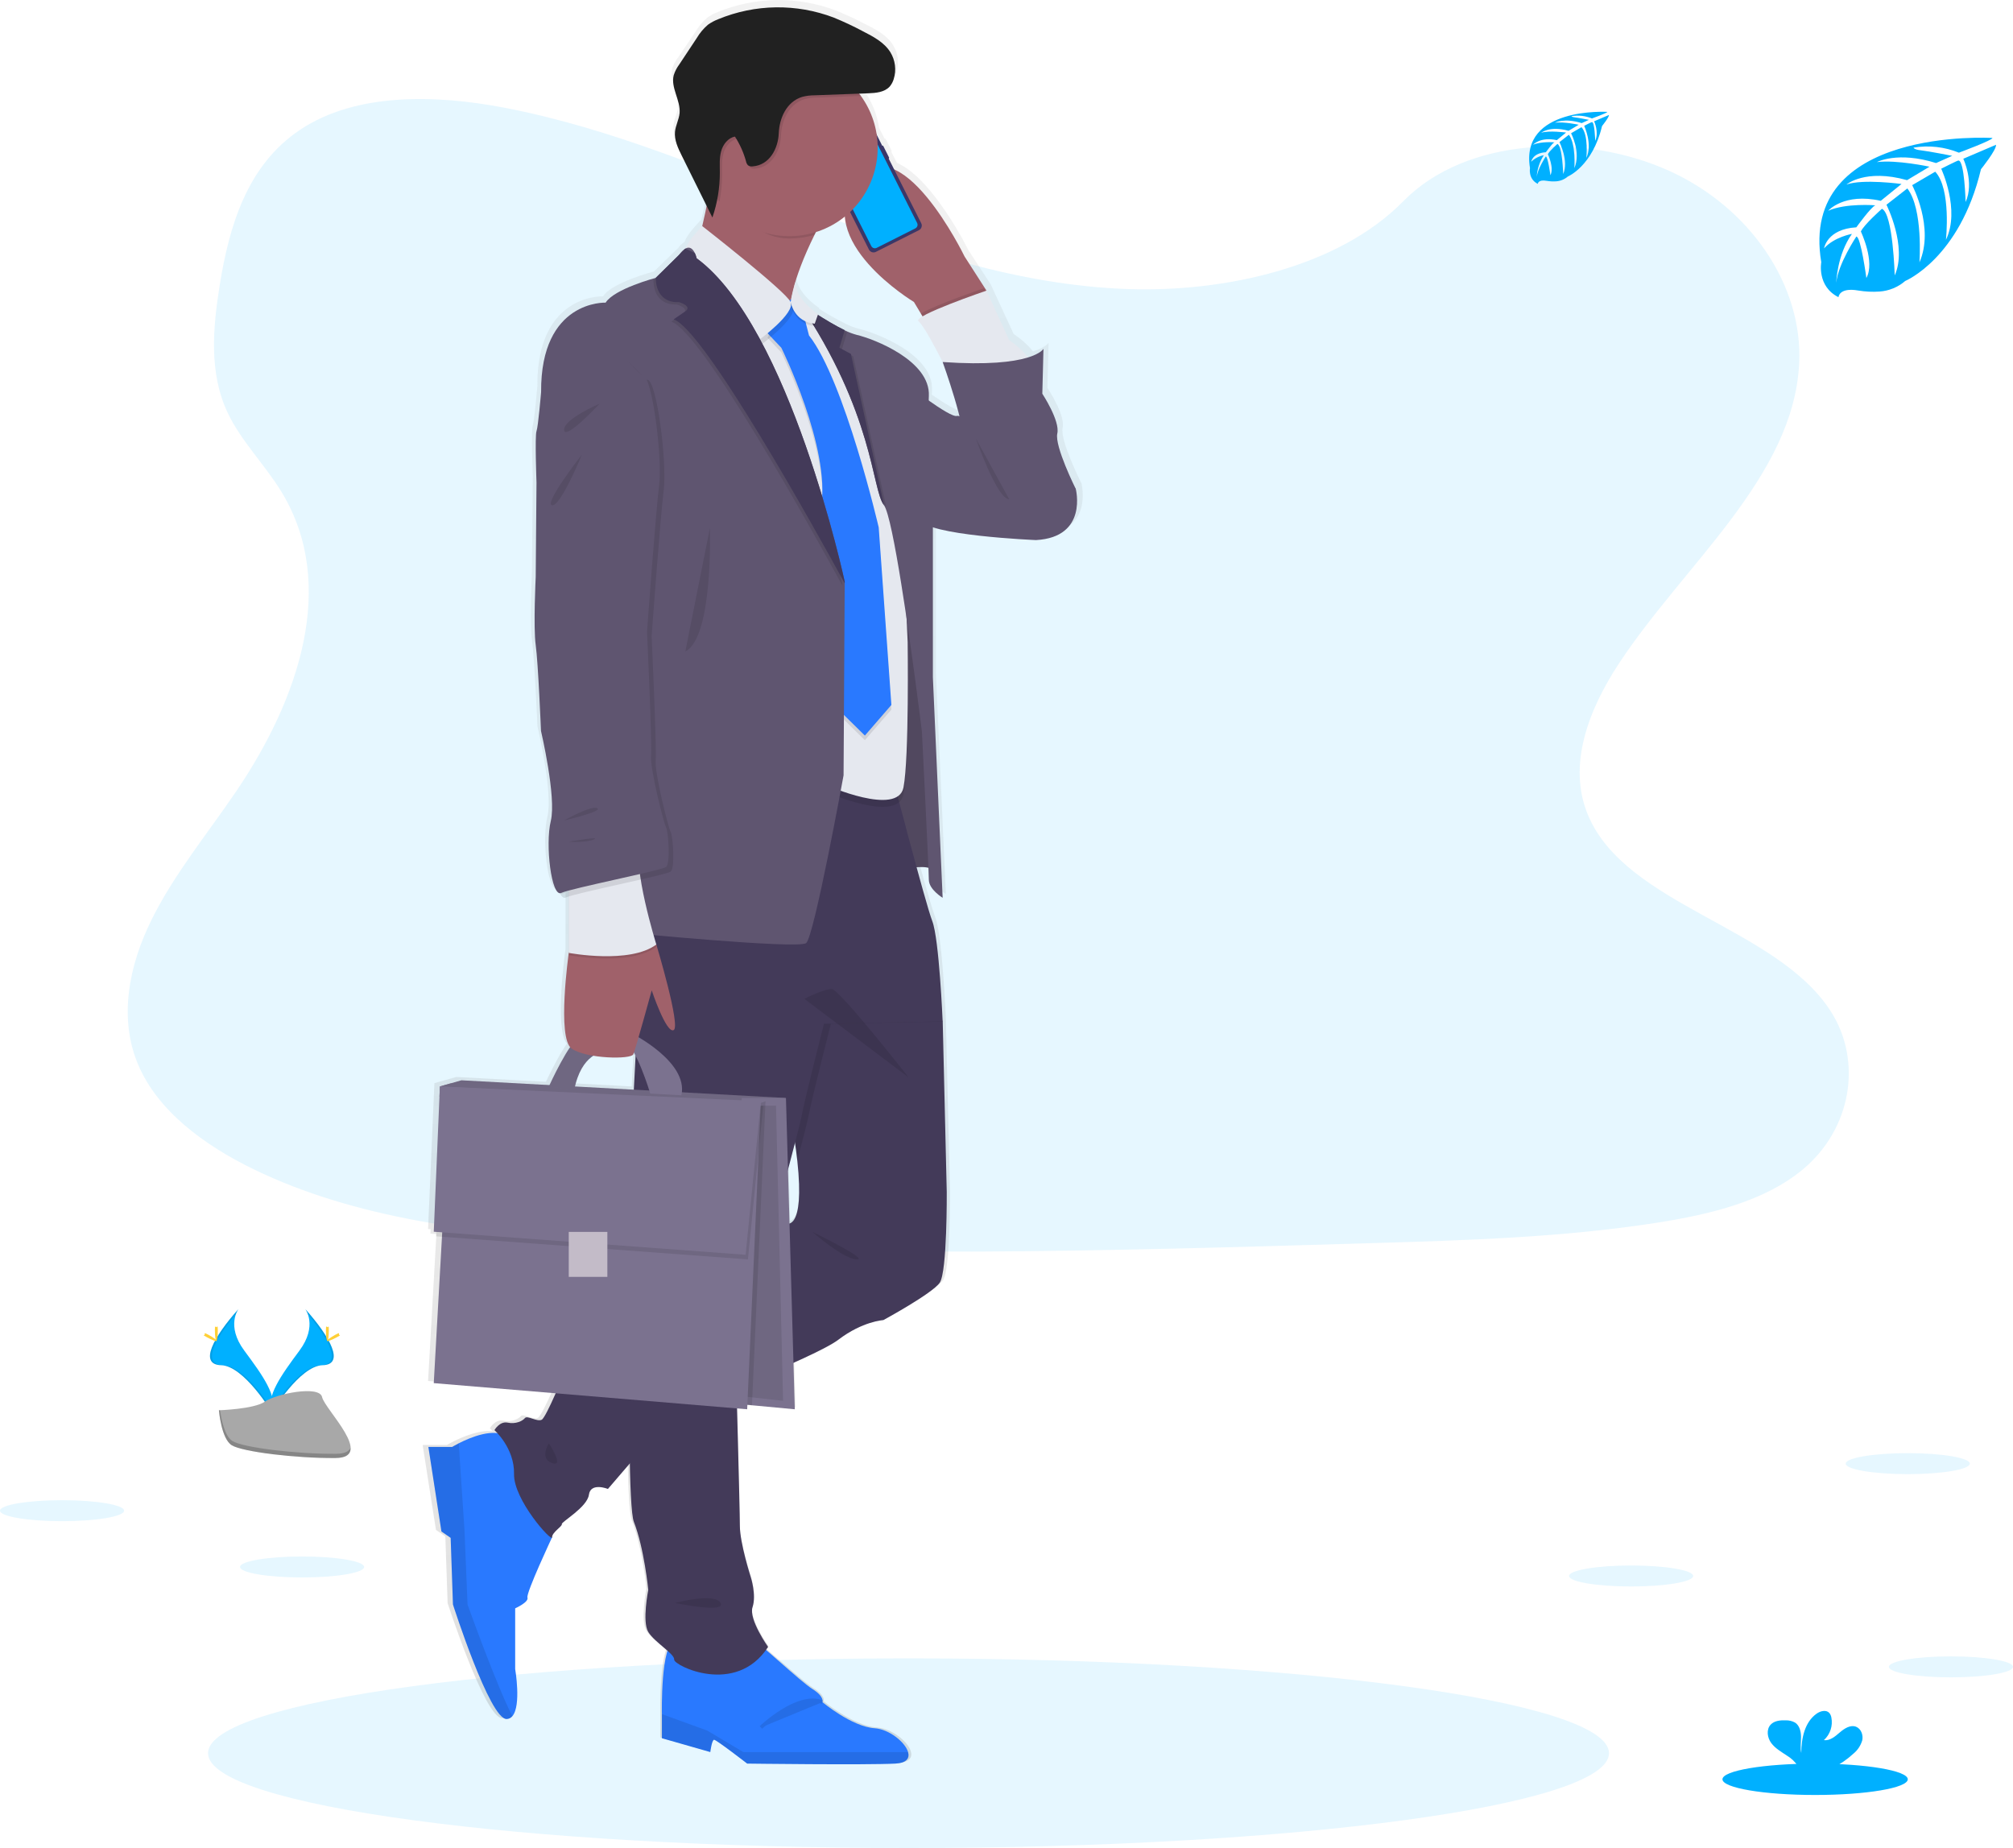 <svg width="561" height="515" viewBox="0 0 561 515" fill="none" xmlns="http://www.w3.org/2000/svg">
<path opacity="0.1" d="M314.271 80.549C283.522 79.482 254.236 69.554 226.287 58.701C198.337 47.847 170.606 35.805 140.595 30.022C121.29 26.321 99.217 25.794 83.662 36.146C68.698 46.112 63.856 63.315 61.261 79.277C59.335 91.287 58.153 103.927 63.516 115.166C67.234 122.973 73.843 129.534 78.409 137.014C94.31 163.026 83.071 195.104 65.841 220.506C57.761 232.42 48.385 243.787 42.149 256.491C35.913 269.195 33.023 283.705 38.482 296.647C43.889 309.499 56.779 319.099 70.741 325.878C99.101 339.636 132.516 343.575 165.102 345.799C237.237 350.734 309.75 348.6 382.077 346.441C408.838 345.645 435.722 344.841 462.053 340.703C476.676 338.402 491.775 334.753 502.391 325.923C515.878 314.736 519.204 295.799 510.175 281.771C495.025 258.245 453.152 252.398 442.561 227.15C436.736 213.251 442.722 197.771 451.187 184.887C469.355 157.255 499.803 132.978 501.408 101.35C502.513 79.649 487.87 57.91 465.238 47.635C441.515 36.872 408.614 38.228 391.113 56.047C373.092 74.438 341.418 81.494 314.271 80.549Z" fill="#00B0FF"/>
<path opacity="0.1" d="M253.196 515C361.011 515 448.412 503.17 448.412 488.577C448.412 473.983 361.011 462.153 253.196 462.153C145.381 462.153 57.98 473.983 57.98 488.577C57.98 503.17 145.381 515 253.196 515Z" fill="#00B0FF"/>
<path d="M301.375 134.688C301.375 134.688 295.332 122.755 296.148 119.207C296.963 115.66 291.896 108.084 291.896 108.084L292.224 95.515C292.224 95.515 291.524 96.8 287.876 97.925C287.568 97.52 287.234 97.122 286.887 96.742C285.566 95.366 284.097 94.14 282.507 93.086L276.085 79.219L269.874 69.702C269.874 69.702 260.081 49.782 249.966 45.386L248.373 42.27C248.425 42.239 248.464 42.189 248.482 42.131C248.5 42.073 248.495 42.01 248.469 41.955L246.851 38.787C246.822 38.732 246.774 38.69 246.716 38.669C246.658 38.647 246.594 38.648 246.536 38.671L244.988 35.638C244.397 31.708 242.854 27.982 240.493 24.785C240.332 24.56 240.159 24.354 239.992 24.142L242.509 24.052C244.719 23.969 247.185 23.776 248.668 22.125C249.2 21.509 249.592 20.785 249.818 20.004C250.009 19.391 250.134 18.76 250.19 18.121C250.19 18.025 250.19 17.928 250.19 17.838C250.19 17.62 250.19 17.406 250.19 17.196C250.19 17.022 250.19 16.855 250.19 16.682C250.19 16.508 250.19 16.405 250.19 16.27C250.19 16.136 250.12 15.827 250.081 15.628C250.081 15.544 250.081 15.461 250.03 15.377C249.976 15.126 249.91 14.877 249.831 14.632C249.812 14.584 249.797 14.534 249.786 14.484C249.696 14.227 249.6 13.97 249.49 13.719C249.473 13.686 249.458 13.652 249.445 13.617C249.33 13.366 249.201 13.122 249.066 12.884L249.028 12.807C248.981 12.707 248.927 12.611 248.867 12.518C247.127 9.78 244.07 8.18 241.161 6.734C238.446 5.306 235.659 4.019 232.812 2.879C222.224 -1.094 210.53 -0.929 200.059 3.341C199.024 3.733 198.044 4.256 197.143 4.897C195.886 5.961 194.812 7.224 193.964 8.636L188.987 15.994C188.291 16.889 187.747 17.892 187.375 18.963C186.443 22.459 189.366 25.961 189.038 29.566C188.871 31.359 187.908 33.004 187.721 34.796C187.484 37.11 188.556 39.34 189.603 41.428L196.725 55.565C196.346 57.422 195.929 59.324 195.473 61.162C192.191 64.555 191.087 66.406 190.785 67.408L190.689 67.459C190.039 67.879 189.479 68.426 189.044 69.066L182.275 75.646C182.275 75.646 170.51 78.705 168.063 82.58C168.063 82.58 149.599 81.77 149.76 107.57C149.76 107.57 148.944 117.248 148.475 118.539C148.006 119.831 148.475 132.888 148.475 132.888L148.257 159.337C148.257 159.337 147.55 173.365 148.257 178.365C148.963 183.364 149.779 202.391 149.779 202.391C149.779 202.391 154.191 220.936 152.56 227.549C150.993 233.878 152.56 247.72 155.129 247.778C155.617 248.786 156.176 249.281 156.786 248.998C157.051 248.883 157.324 248.785 157.601 248.703V264.504C157.601 264.504 154.422 286.642 157.987 290.851C155.623 294.218 152.849 299.963 152.142 301.473L127.16 300.13L123.981 301.023L121.065 301.839L119.299 342.496L120.006 342.547L119.954 343.787L121.624 343.909L119.299 384.856L153.883 387.702C152.361 391.114 150.595 394.771 149.907 395.124C148.623 395.767 145.823 393.839 145.168 394.636C144.513 395.433 142.554 396.409 140.268 395.921C137.981 395.433 136.511 398.016 136.511 398.016C136.511 398.016 136.845 398.311 137.346 398.858C133.634 398.408 128.939 400.4 126.389 401.685C125.246 402.263 124.533 402.694 124.533 402.694H117.79L121.496 426.348L124.109 428.134L124.752 446.769C124.752 446.769 135.207 479.021 139.998 478.809C140.309 478.798 140.614 478.72 140.892 478.58C141.17 478.441 141.415 478.242 141.61 477.999C144.179 475.031 142.4 464.833 142.4 464.833V447.855C142.4 447.855 146.317 446.133 145.881 444.842C145.444 443.55 152.2 429.419 152.804 428.134C152.821 428.124 152.835 428.108 152.844 428.09C152.853 428.072 152.857 428.052 152.855 428.031C152.855 426.579 155.797 424.966 155.63 424.324C155.463 423.681 162.823 419.646 163.336 416.098C163.85 412.551 168.725 414.486 168.725 414.486L174.928 407.353C175.115 416.047 175.468 422.132 176.078 423.675C179.019 431.097 180.163 442.708 180.163 442.708C180.163 442.708 178.364 451.576 180.163 454.481C181.267 456.254 183.836 458.156 185.621 459.731C183.765 465.36 184.029 477.325 184.029 477.325V484.2L197.753 488.056C197.753 488.056 198.183 484.618 198.838 484.618C199.493 484.618 208.208 491.282 208.208 491.282C208.208 491.282 241.758 491.712 250.248 491.282C253.459 491.121 254.333 489.74 253.838 488.069C253.023 485.286 248.444 481.682 244.372 481.405C237.834 480.975 229.556 474.099 229.556 474.099C229.556 474.099 230.198 472.589 226.724 470.443C224.322 468.965 217.675 462.982 213.564 459.48C213.757 459.216 213.956 458.953 214.142 458.67C214.142 458.67 208.587 450.959 209.737 447.541C210.886 444.122 209.242 439.187 209.242 439.187C209.242 439.187 206.14 429.67 206.14 424.831C206.14 421.766 205.678 404.333 205.344 391.969L208.208 392.207L208.266 390.973L209.551 391.089L221.695 392.207L221.323 379.22C227.173 376.65 232.041 374.266 234.058 372.743C240.917 367.602 246.799 367.261 246.799 367.261C246.799 367.261 260.684 359.846 262.81 356.781C264.936 353.715 264.737 331.462 264.737 331.462L263.594 283.769V283.731C263.594 283.731 262.617 260.674 260.652 255.675C259.933 253.824 258.154 247.655 256.208 240.613C257.326 240.497 258.456 240.545 259.56 240.754C259.631 242.476 259.676 243.659 259.676 244.063C259.676 246.801 263.594 249.127 263.594 249.127L260.819 187.438V145.47C269.374 148.195 290.06 149.043 290.06 149.043C304.965 148.259 301.375 134.688 301.375 134.688ZM220.687 81.686H220.642C220.945 80.069 221.342 78.471 221.83 76.899L220.687 81.686ZM164.544 293.273C169.611 294.109 175.461 293.864 175.905 292.881C175.95 292.785 176.007 292.611 176.084 292.386C176.245 292.669 176.399 292.958 176.56 293.254L176.065 302.559V302.771L159.367 301.871C160.536 296.891 162.745 294.462 164.544 293.273ZM220.205 340.221L219.775 325.152C220.52 322.376 221.188 319.857 221.759 317.698C222.016 319.491 222.234 321.142 222.401 322.665C223.981 336.963 221.65 339.752 220.205 340.221ZM267.729 114.298C266.773 114.664 263.131 112.37 259.676 109.993C259.676 109.556 259.708 109.125 259.727 108.708C260.215 98.869 244.205 92.746 239.305 91.615C238.116 91.307 236.962 90.877 235.862 90.329C233.252 89.035 230.713 87.6 228.258 86.03L228.323 85.844C228.323 85.844 222.003 81.841 221.868 76.848C223.309 72.306 225.126 67.893 227.302 63.655C227.424 63.405 227.558 63.141 227.687 62.891C230.673 61.961 233.461 60.484 235.907 58.534C236.89 71.386 255.476 82.445 255.476 82.445L257.46 85.658L257.929 86.416C256.927 87.007 256.446 87.483 256.786 87.759C258.199 88.89 261.615 95.29 263.028 97.996C263.414 98.728 263.671 99.184 263.671 99.184C263.671 99.184 266.708 107.454 268.449 114.375C268.217 114.279 267.963 114.252 267.717 114.298H267.729Z" fill="url(#paint0_linear)"/>
<path d="M274.909 80.967L274.691 81.256L273.946 82.252L259.657 92.354L256.625 87.367L254.699 84.154C254.699 84.154 226.216 67.061 238.463 50.585C250.711 34.109 268.808 71.469 268.808 71.469L274.909 80.967Z" fill="#A0616A"/>
<path d="M246.171 40.716C246.11 40.596 245.963 40.547 245.843 40.608C245.722 40.669 245.674 40.815 245.735 40.936L247.323 44.093C247.384 44.213 247.531 44.261 247.651 44.201C247.772 44.14 247.82 43.993 247.759 43.873L246.171 40.716Z" fill="#3A3768"/>
<path d="M229.864 45.13L229.858 45.132C229.792 45.166 229.765 45.247 229.798 45.314L230.272 46.255C230.306 46.321 230.387 46.348 230.453 46.315L230.459 46.312C230.525 46.278 230.552 46.197 230.519 46.131L230.045 45.189C230.011 45.123 229.93 45.096 229.864 45.13Z" fill="#3A3768"/>
<path d="M231.161 47.358C231.123 47.282 231.03 47.252 230.954 47.29C230.878 47.328 230.847 47.421 230.885 47.497L231.784 49.282C231.822 49.358 231.915 49.389 231.991 49.35C232.067 49.312 232.098 49.219 232.059 49.143L231.161 47.358Z" fill="#3A3768"/>
<path d="M232.546 50.136C232.509 50.064 232.42 50.034 232.348 50.071C232.275 50.108 232.245 50.197 232.282 50.27L233.195 52.083C233.232 52.156 233.32 52.185 233.393 52.149C233.466 52.112 233.495 52.023 233.459 51.95L232.546 50.136Z" fill="#3A3768"/>
<path d="M241.187 34.518L229.187 40.565C228.478 40.922 228.192 41.788 228.549 42.498L242.166 69.552C242.524 70.263 243.389 70.548 244.098 70.191L256.098 64.144C256.807 63.787 257.093 62.921 256.736 62.211L243.119 35.156C242.761 34.446 241.896 34.161 241.187 34.518Z" fill="#3A3768"/>
<path d="M239.651 36.236C239.583 36.27 239.521 36.317 239.471 36.375C239.421 36.433 239.383 36.501 239.359 36.574C239.335 36.647 239.326 36.724 239.332 36.8C239.338 36.877 239.359 36.952 239.395 37.02L239.446 37.129C239.481 37.198 239.503 37.273 239.509 37.35C239.515 37.427 239.506 37.504 239.482 37.578C239.458 37.651 239.42 37.719 239.37 37.778C239.319 37.837 239.258 37.885 239.189 37.919L233.011 41.029C232.943 41.065 232.868 41.086 232.792 41.092C232.715 41.099 232.638 41.089 232.565 41.065C232.492 41.041 232.425 41.003 232.367 40.953C232.309 40.903 232.261 40.841 232.227 40.773L232.17 40.663C232.135 40.594 232.088 40.533 232.03 40.483C231.972 40.432 231.905 40.394 231.832 40.369C231.76 40.345 231.683 40.335 231.606 40.34C231.53 40.345 231.455 40.366 231.386 40.4L230.185 41.01C230.053 41.075 229.936 41.166 229.84 41.276C229.743 41.387 229.67 41.516 229.624 41.655C229.578 41.794 229.56 41.942 229.572 42.088C229.583 42.234 229.623 42.377 229.691 42.508L242.818 68.578C242.952 68.842 243.186 69.042 243.467 69.134C243.749 69.227 244.055 69.205 244.32 69.072L255.097 63.642C255.361 63.508 255.561 63.274 255.653 62.992C255.746 62.711 255.724 62.404 255.591 62.139L242.458 36.056C242.392 35.925 242.301 35.807 242.189 35.712C242.078 35.616 241.949 35.542 241.809 35.497C241.67 35.451 241.522 35.433 241.376 35.444C241.229 35.455 241.086 35.495 240.955 35.561L239.651 36.236Z" fill="#00B0FF"/>
<path d="M236.061 38.21L234.438 39.028C234.324 39.086 234.278 39.225 234.335 39.339C234.393 39.453 234.532 39.499 234.646 39.441L236.269 38.623C236.383 38.566 236.429 38.427 236.372 38.313C236.314 38.199 236.175 38.153 236.061 38.21Z" fill="#E6E8EC"/>
<path d="M236.903 38.286C237.048 38.286 237.166 38.168 237.166 38.022C237.166 37.877 237.048 37.759 236.903 37.759C236.757 37.759 236.639 37.877 236.639 38.022C236.639 38.168 236.757 38.286 236.903 38.286Z" fill="#E6E8EC"/>
<path d="M248.899 136.23L244.886 244.006C244.886 244.006 258.372 239.507 260.459 242.881C262.547 246.255 258.212 188.903 258.212 188.903L248.899 136.23Z" fill="#5F5570"/>
<path opacity="0.15" d="M248.899 136.23L244.886 244.006C244.886 244.006 258.372 239.507 260.459 242.881C262.547 246.255 258.212 188.903 258.212 188.903L248.899 136.23Z" fill="black"/>
<path d="M249.542 491.475C241.193 491.905 208.228 491.475 208.228 491.475C208.228 491.475 199.66 484.837 199.018 484.837C198.376 484.837 197.952 488.262 197.952 488.262L184.465 484.406V477.556C184.465 477.556 184.035 458.053 188.1 457.205C192.166 456.357 210.154 457.205 210.154 457.205C210.796 456.993 222.999 468.56 226.422 470.7C229.845 472.839 229.203 474.343 229.203 474.343C229.203 474.343 237.339 481.193 243.762 481.624C247.763 481.894 252.265 485.479 253.067 488.262C253.556 489.939 252.689 491.314 249.542 491.475Z" fill="#2979FF"/>
<path opacity="0.1" d="M249.542 491.475C241.193 491.905 208.228 491.475 208.228 491.475C208.228 491.475 199.66 484.837 199.018 484.837C198.376 484.837 197.952 488.262 197.952 488.262L184.465 484.406V477.691L197.091 482.266L207.155 488.262H253.067C253.556 489.939 252.689 491.314 249.542 491.475Z" fill="black"/>
<g opacity="0.1">
<path d="M212.055 481.412C212.055 481.412 222.331 471.561 229.202 474.343L212.055 481.412Z" fill="black"/>
<path d="M212.055 481.412C212.055 481.412 222.331 471.561 229.202 474.343" stroke="black" stroke-miterlimit="10"/>
</g>
<path d="M146.998 445.208C147.428 446.493 143.575 448.209 143.575 448.209V465.128C143.575 465.128 145.322 475.288 142.798 478.25C142.609 478.49 142.369 478.687 142.096 478.825C141.824 478.964 141.524 479.042 141.218 479.053C136.511 479.265 126.235 447.136 126.235 447.136L125.593 428.571L123.024 426.791L119.383 403.227H126.023C126.023 403.227 126.723 402.797 127.847 402.218C131.058 400.58 137.782 397.72 141.437 400.445L153.851 428.43C153.851 428.43 146.574 443.923 146.998 445.208Z" fill="#2979FF"/>
<path opacity="0.1" d="M142.798 478.25C142.609 478.491 142.369 478.687 142.096 478.825C141.824 478.964 141.524 479.042 141.218 479.053C136.511 479.265 126.235 447.136 126.235 447.136L125.593 428.571L123.024 426.791L119.383 403.227H126.023C126.023 403.227 126.723 402.797 127.847 402.219L129.446 426.361L130.3 447.136C130.3 447.136 138.367 469.755 142.798 478.25Z" fill="black"/>
<path d="M261.904 357.443C259.817 360.495 246.17 367.885 246.17 367.885C246.17 367.885 240.39 368.206 233.647 373.347C230.159 376.007 218.041 381.283 207.155 385.762C196.989 389.945 187.888 393.428 187.888 393.428L177.407 405.637L169.424 414.935C169.424 414.935 164.608 413.008 164.126 416.542C163.644 420.076 156.419 424.092 156.58 424.735C156.741 425.377 153.851 426.984 153.851 428.43C153.851 429.876 143.093 417.988 143.254 410.758C143.414 403.529 137.795 398.549 137.795 398.549C137.795 398.549 139.24 395.979 141.488 396.461C143.736 396.943 145.662 395.979 146.304 395.176C146.947 394.372 149.676 396.3 150.961 395.658C152.245 395.015 157.383 382.324 157.383 382.324L177.401 368.887L217.219 342.181L219.055 340.947C219.055 340.947 224.354 343.376 222.202 323.475C221.785 319.619 221.085 314.935 220.019 309.229C213.436 274.047 237.038 270.031 237.038 270.031L257.749 276.938L262.726 284.65V284.688L263.85 332.201C263.85 332.201 263.992 354.39 261.904 357.443Z" fill="#433A59"/>
<path opacity="0.1" d="M206.995 379.933C206.995 379.933 207.059 382.214 207.155 385.761C196.989 389.945 187.888 393.428 187.888 393.428L177.407 405.637C177.234 395.516 177.273 382.369 177.407 368.893L217.225 342.187C212.299 360.456 206.995 379.933 206.995 379.933Z" fill="black"/>
<path opacity="0.1" d="M262.707 284.669V284.707L231.559 285.311C231.559 285.311 226.101 306.678 225.298 311.176C225.099 312.281 223.891 317.004 222.183 323.494C221.766 319.639 221.066 314.954 220 309.248C213.417 274.066 237.018 270.05 237.018 270.05L257.73 276.958L262.707 284.669Z" fill="black"/>
<path d="M180.663 226.354L176.65 303.465C176.65 303.465 173.76 416.722 176.65 424.112C179.54 431.501 180.663 443.068 180.663 443.068C180.663 443.068 178.897 451.904 180.663 454.795C182.43 457.687 188.049 460.9 187.888 462.507C187.728 464.113 205.068 472.788 214.059 458.972C214.059 458.972 208.6 451.261 209.724 447.888C210.848 444.514 209.242 439.534 209.242 439.534C209.242 439.534 206.192 430.056 206.192 425.217C206.192 420.378 205.068 379.914 205.068 379.914C205.068 379.914 222.568 315.655 223.371 311.157C224.174 306.658 229.633 285.292 229.633 285.292L262.707 284.65C262.707 284.65 261.744 261.677 259.817 256.697C257.891 251.717 248.418 215.25 248.418 215.25L180.663 226.354Z" fill="#433A59"/>
<path d="M125.464 301.948L122.594 302.771L122.478 305.611L208.549 306.723V305.605L125.464 301.948Z" fill="#7B728F"/>
<path d="M226.987 65.461C214.464 90.876 222.241 96.19 223.48 96.845C220.828 95.611 186.353 79.405 190.888 75.293C193.835 72.613 196.359 60.956 197.843 52.603C198.723 47.616 199.236 43.806 199.236 43.806L235.413 50.444C231.906 56.098 229.119 61.078 226.987 65.461Z" fill="#A0616A"/>
<path opacity="0.1" d="M274.717 81.256L273.972 82.252L259.657 92.353L256.625 87.367C261.037 84.797 274.267 80.299 274.267 80.299L274.717 81.256Z" fill="black"/>
<path d="M287.914 104.421C286.63 108.92 264.955 104.421 264.955 104.421L262.707 100.887C262.707 100.887 262.482 100.437 262.104 99.705C260.716 97.012 257.358 90.638 255.97 89.507C254.204 88.061 274.916 80.992 274.916 80.992L281.261 94.808C282.825 95.86 284.268 97.082 285.564 98.452C287.169 100.193 288.499 102.372 287.914 104.421Z" fill="#E5E8EF"/>
<path d="M251.95 106.491C251.95 106.491 264.794 116.631 266.721 115.898C268.648 115.166 299.796 136.211 299.796 136.211C299.796 136.211 303.328 149.705 288.717 150.508C288.717 150.508 257.73 149.223 256.446 144.725C255.161 140.227 251.95 106.491 251.95 106.491Z" fill="#5F5570"/>
<path opacity="0.1" d="M216.949 86.108L202.981 100.566L222.568 225.229L230.275 220.731C230.275 220.731 250.184 229.566 251.789 221.373C253.395 213.18 252.952 180.89 252.952 180.89L250.344 122.555C250.344 122.555 241.193 102.153 241.193 101.51C241.193 100.868 227.995 90.908 227.995 90.908L221.766 86.088L216.949 86.108Z" fill="black"/>
<path d="M216.949 84.18L202.981 98.638L222.568 223.301L230.275 218.803C230.275 218.803 250.184 227.639 251.789 219.446C253.395 211.253 252.952 178.962 252.952 178.962L250.344 120.628C250.344 120.628 241.193 100.225 241.193 99.583C241.193 98.94 227.995 88.98 227.995 88.98L221.766 84.16L216.949 84.18Z" fill="#E5E8EF"/>
<path opacity="0.1" d="M217.752 86.268L213.898 94.14L217.752 98.207C217.752 98.207 231.559 126.109 228.83 142.656L231.72 197.115L241.032 206.272L248.418 197.739L244.886 148.259C244.886 148.259 235.413 107.454 225.458 94.763L222.568 83.518L217.752 86.268Z" fill="black"/>
<path d="M217.752 84.983L213.898 92.855L217.752 96.922C217.752 96.922 231.559 124.824 228.83 141.371L231.72 195.83L241.032 204.987L248.418 196.454L244.886 146.974C244.886 146.974 235.413 106.169 225.458 93.478L222.568 82.233L217.752 84.983Z" fill="#2979FF"/>
<path opacity="0.1" d="M235.413 50.444C231.906 56.098 229.145 61.078 226.987 65.461C224.714 66.132 222.356 66.471 219.987 66.47C212.049 66.47 207.476 60.976 202.981 55.141C201.953 53.817 198.575 54.126 197.843 52.571C198.723 47.584 199.236 43.773 199.236 43.773L235.413 50.444Z" fill="black"/>
<path d="M244.603 41.19C244.603 47.056 242.51 52.73 238.702 57.189C234.893 61.649 229.619 64.602 223.828 65.518C218.038 66.433 212.11 65.251 207.113 62.183C202.116 59.115 198.378 54.364 196.57 48.784C194.762 43.203 195.004 37.161 197.252 31.744C199.5 26.326 203.607 21.889 208.834 19.231C214.06 16.574 220.063 15.87 225.762 17.246C231.461 18.622 236.482 21.988 239.921 26.738C242.965 30.942 244.603 36 244.603 41.19Z" fill="#A0616A"/>
<path opacity="0.1" d="M212.132 96.068L191.902 71.649C191.902 71.649 190.033 70.897 196.346 64.285C196.346 64.285 219.531 82.368 220.969 85.439C222.408 88.511 212.132 96.068 212.132 96.068Z" fill="black"/>
<path d="M211.49 94.782L191.26 70.364C191.26 70.364 189.391 69.612 195.704 63C195.704 63 218.888 81.082 220.327 84.154C221.766 87.226 211.49 94.782 211.49 94.782Z" fill="#E5E8EF"/>
<path d="M262.707 250.194C262.707 250.194 258.854 247.88 258.854 245.149C258.854 242.418 256.927 203.863 256.927 203.863C256.927 203.863 254.101 180.851 251.147 162.563C249.413 151.787 247.634 142.643 246.376 140.831L246.324 140.754C242.952 136.416 243.595 115.211 222.562 84.205C222.845 84.398 230.095 89.488 235.406 92.045C236.487 92.589 237.622 93.019 238.791 93.33C243.608 94.455 259.342 100.559 258.86 110.359C258.379 120.159 259.984 142.649 259.984 142.649V188.743L262.707 250.194Z" fill="#5F5570"/>
<path d="M262.707 100.887C262.707 100.887 269.451 119.522 268.487 124.181C267.524 128.84 284.061 147.154 284.061 147.154L299.796 136.23C299.796 136.23 293.855 124.342 294.658 120.808C295.461 117.273 290.483 109.723 290.483 109.723L290.804 97.205C290.804 97.205 287.914 102.635 262.707 100.887Z" fill="#5F5570"/>
<path opacity="0.1" d="M239.921 26.738L227.719 27.201C226.527 27.193 225.34 27.342 224.187 27.644C219.826 28.987 217.816 33.627 217.655 37.797C217.495 41.968 215.086 46.639 210.418 47.006C209.953 47.085 209.476 46.979 209.088 46.71C208.792 46.395 208.595 45.999 208.523 45.573C207.853 43.143 206.818 40.829 205.453 38.71C203.526 39.057 202.101 40.888 201.6 42.803C201.099 44.718 201.234 46.736 201.24 48.721C201.246 51.243 201.003 53.759 200.514 56.233C198.524 53.647 197.066 50.691 196.227 47.537C195.388 44.382 195.184 41.092 195.627 37.858C196.07 34.624 197.151 31.51 198.808 28.698C200.464 25.886 202.662 23.431 205.275 21.476C207.888 19.521 210.863 18.106 214.028 17.312C217.192 16.518 220.483 16.361 223.708 16.851C226.934 17.34 230.03 18.466 232.816 20.164C235.603 21.861 238.025 24.096 239.94 26.738H239.921Z" fill="black"/>
<path d="M223.551 27.002C224.704 26.7 225.891 26.551 227.083 26.558L241.899 26.006C244.07 25.922 246.491 25.73 247.949 24.117C248.472 23.501 248.858 22.78 249.079 22.003C249.461 20.76 249.573 19.451 249.408 18.162C249.243 16.873 248.805 15.635 248.122 14.529C246.408 11.798 243.402 10.211 240.538 8.746C237.872 7.321 235.135 6.034 232.337 4.89C221.944 0.941 210.437 1.107 200.161 5.353C199.146 5.743 198.184 6.259 197.297 6.889C196.058 7.95 195.004 9.21 194.176 10.616L189.301 17.967C188.629 18.865 188.11 19.868 187.766 20.936C186.848 24.425 189.693 27.914 189.398 31.506C189.231 33.293 188.287 34.931 188.113 36.718C187.882 39.025 188.935 41.216 189.969 43.317L198.536 60.609C199.92 56.577 200.621 52.342 200.611 48.079C200.611 46.093 200.444 44.075 200.97 42.161C201.497 40.246 202.897 38.414 204.824 38.067C206.192 40.185 207.23 42.499 207.9 44.93C207.971 45.357 208.168 45.753 208.465 46.068C208.852 46.337 209.33 46.443 209.795 46.363C214.489 45.997 216.859 41.37 217.032 37.155C217.206 32.939 219.19 28.345 223.551 27.002Z" fill="#212121"/>
<path d="M122.594 302.771L128.592 301.055L219.036 305.984L209.082 307.269L122.594 302.771Z" fill="#7B728F"/>
<path opacity="0.1" d="M122.594 302.771L128.592 301.055L219.036 305.984L209.082 307.269L122.594 302.771Z" fill="black"/>
<path d="M221.496 392.734L209.563 391.622L205.376 391.236V324.831L206.481 309.415L206.725 305.984H219.036L221.496 392.734Z" fill="#7B728F"/>
<path opacity="0.1" d="M218.233 390.375L208.716 389.322L205.376 388.955V325.994L206.256 311.381L206.449 308.124H216.268L218.233 390.375Z" fill="black"/>
<path d="M152.964 302.771C152.964 302.771 158.905 289.732 161.397 289.328C163.889 288.923 168.461 289.328 168.461 289.328L168.057 293.106C168.057 293.106 161.955 293.588 160.029 303.786L152.964 302.771Z" fill="#7B728F"/>
<path opacity="0.1" d="M152.964 302.771C152.964 302.771 158.905 289.732 161.397 289.328C163.889 288.923 168.461 289.328 168.461 289.328L168.057 293.106C168.057 293.106 161.955 293.588 160.029 303.786L152.964 302.771Z" fill="black"/>
<path d="M176.007 287.965C176.007 287.965 191.979 295.914 189.892 305.232L181.222 304.75C181.222 304.75 177.048 290.857 173.76 290.131C170.471 289.405 176.007 287.965 176.007 287.965Z" fill="#7B728F"/>
<path d="M235.413 162.094V162.563L235.092 216.072C235.092 216.072 226.903 261.054 224.656 262.821C222.408 264.588 173.117 259.768 173.117 259.768L150.8 109.241C150.64 83.537 168.782 84.34 168.782 84.34C171.191 80.485 182.751 77.433 182.751 77.433L189.173 71.167L189.378 70.878C189.805 70.241 190.355 69.697 190.997 69.278C192.32 68.513 193.161 69.522 193.643 70.518C193.86 70.986 194.027 71.475 194.144 71.977C220.16 91.068 235.413 162.094 235.413 162.094Z" fill="#5F5570"/>
<path opacity="0.1" d="M234.771 162.737V163.206C226.698 148.426 195.595 92.431 187.086 89.642L190.361 87.393C190.361 87.393 192.545 86.108 188.531 84.822C188.531 84.822 182.269 85.626 182.108 78.075L188.736 71.521L190.355 69.921L193 71.161C193.217 71.628 193.385 72.117 193.501 72.619C219.518 91.711 234.771 162.737 234.771 162.737Z" fill="black"/>
<path d="M235.413 162.094V162.563C227.34 147.784 196.237 91.788 187.728 88.999L191.003 86.75C191.003 86.75 193.187 85.465 189.173 84.18C189.173 84.18 182.911 84.983 182.751 77.433L189.378 70.878L190.997 69.278L193.643 70.518C193.86 70.986 194.027 71.475 194.144 71.977C220.16 91.068 235.413 162.094 235.413 162.094Z" fill="#433A59"/>
<path opacity="0.1" d="M247.024 141.448L246.973 141.37C243.601 137.033 244.243 115.827 223.211 84.822C223.493 85.015 230.744 90.104 236.055 92.662L234.571 97.558L237.783 99.274L247.024 141.448Z" fill="black"/>
<path d="M246.382 140.805L246.331 140.728C242.959 136.39 243.601 115.185 222.568 84.18C222.851 84.373 230.102 89.462 235.413 92.019L233.929 96.916L237.14 98.632L246.382 140.805Z" fill="#433A59"/>
<path opacity="0.1" d="M221.644 79.232L220.327 84.796C220.327 84.796 221.29 90.368 227.064 90.85L227.995 88.196C227.995 88.196 221.766 84.199 221.644 79.232Z" fill="black"/>
<path d="M221.644 78.589L220.327 84.154C220.327 84.154 221.29 89.725 227.064 90.207L227.995 87.553C227.995 87.553 221.766 83.556 221.644 78.589Z" fill="#E5E8EF"/>
<path opacity="0.1" d="M213.34 306.883L209.563 391.622L205.376 391.237V324.831L206.481 309.415L213.34 306.883Z" fill="black"/>
<path d="M123.454 339.611L120.885 385.447L208.228 392.734L212.055 306.883L123.454 339.611Z" fill="#7B728F"/>
<path opacity="0.1" d="M121.528 344.539L123.236 304.056L212.697 308.169L208.44 350.965L121.528 344.539Z" fill="black"/>
<path d="M120.885 343.254L122.594 302.771L212.055 306.883L207.797 349.68L120.885 343.254Z" fill="#7B728F"/>
<path d="M169.264 343.305H158.507V355.836H169.264V343.305Z" fill="#C3BBC8"/>
<path d="M160.112 261.214L158.507 265.552C158.507 265.552 155.135 289.328 159.309 292.219C163.484 295.111 175.847 295.272 176.489 293.826C177.131 292.38 181.627 275.994 181.627 275.994C181.627 275.994 185.641 288.042 187.728 287.079C189.815 286.115 182.911 263.213 182.911 263.213L160.112 261.214Z" fill="#A0616A"/>
<path opacity="0.1" d="M158.507 243.222V266.194C158.507 266.194 175.526 269.407 182.911 263.855C182.911 263.855 176.007 241.615 178.576 235.992C181.145 230.37 158.507 243.222 158.507 243.222Z" fill="black"/>
<path d="M158.507 242.579V265.552C158.507 265.552 175.526 268.765 182.911 263.213C182.911 263.213 176.007 240.972 178.576 235.35C181.145 229.727 158.507 242.579 158.507 242.579Z" fill="#E5E8EF"/>
<path opacity="0.1" d="M156.58 108.116L152.085 110.526C152.085 110.526 151.282 120.165 150.8 121.45C150.318 122.735 150.8 135.748 150.8 135.748L150.582 162.094C150.582 162.094 149.888 176.071 150.582 181.051C151.275 186.031 152.052 204.987 152.052 204.987C152.052 204.987 156.394 223.462 154.788 230.048C153.183 236.635 154.949 251.415 157.678 250.129C160.408 248.844 185.615 243.864 186.899 242.9C188.184 241.936 187.542 232.94 186.899 231.816C186.257 230.691 182.404 215.429 182.725 211.895C183.046 208.361 181.601 177.356 181.601 177.356C181.601 177.356 184.009 144.262 184.973 136.551C185.936 128.84 183.046 106.189 180.477 105.867C177.908 105.546 170.388 88.035 156.58 108.116Z" fill="black"/>
<path d="M155.296 106.831L150.8 109.241C150.8 109.241 149.997 118.88 149.516 120.165C149.034 121.45 149.516 134.463 149.516 134.463L149.297 160.809C149.297 160.809 148.604 174.785 149.297 179.766C149.991 184.746 150.768 203.702 150.768 203.702C150.768 203.702 155.109 222.177 153.504 228.763C151.898 235.35 153.664 250.129 156.394 248.844C159.123 247.559 184.33 242.579 185.615 241.615C186.899 240.651 186.257 231.655 185.615 230.53C184.973 229.406 181.119 214.144 181.44 210.61C181.762 207.076 180.317 176.071 180.317 176.071C180.317 176.071 182.725 142.977 183.688 135.266C184.652 127.555 181.762 104.903 179.193 104.582C176.624 104.261 169.103 86.75 155.296 106.831Z" fill="#5F5570"/>
<g opacity="0.1">
<path opacity="0.1" d="M203.854 35.658C201.927 36.005 200.502 37.836 200.001 39.751C199.5 41.666 199.635 43.684 199.641 45.669C199.653 49.932 198.954 54.167 197.573 58.2L188.999 40.908C188.832 40.567 188.659 40.214 188.492 39.86C188.889 41.05 189.381 42.206 189.963 43.317L198.536 60.609C199.918 56.577 200.617 52.342 200.604 48.079C200.604 46.093 200.444 44.076 200.964 42.161C201.484 40.246 202.891 38.414 204.817 38.067C205.439 39.042 205.995 40.057 206.481 41.107C205.828 39.191 204.946 37.361 203.854 35.658Z" fill="black"/>
<path opacity="0.1" d="M248.277 14.805C248.653 16.386 248.6 18.039 248.122 19.593C247.899 20.37 247.511 21.091 246.986 21.707C245.528 23.32 243.132 23.513 240.936 23.596L226.126 24.149C224.932 24.141 223.743 24.29 222.588 24.592C218.233 25.935 216.217 30.575 216.056 34.745C215.896 38.916 213.487 43.587 208.818 43.953C208.354 44.032 207.877 43.926 207.489 43.658C207.637 44.075 207.778 44.5 207.9 44.943C207.966 45.37 208.161 45.767 208.459 46.08C208.846 46.349 209.323 46.455 209.788 46.376C214.489 46.01 216.853 41.383 217.026 37.168C217.199 32.952 219.203 28.358 223.557 27.015C224.712 26.712 225.902 26.563 227.096 26.571L241.906 26.019C244.076 25.935 246.498 25.742 247.955 24.129C248.481 23.514 248.868 22.793 249.092 22.015C249.456 20.822 249.572 19.566 249.431 18.326C249.291 17.086 248.898 15.887 248.277 14.805Z" fill="black"/>
</g>
<path opacity="0.1" d="M224.161 278.365C224.161 278.365 229.723 275.473 231.868 275.634C234.013 275.795 253.273 300.303 253.273 300.303L224.161 278.365Z" fill="black"/>
<path opacity="0.1" d="M167.113 112.499C167.113 112.499 156.946 116.843 157.216 119.844C157.486 122.845 167.113 112.499 167.113 112.499Z" fill="black"/>
<path opacity="0.1" d="M162.161 126.7C162.161 126.7 151.494 140.349 153.851 140.805C156.208 141.261 162.161 126.7 162.161 126.7Z" fill="black"/>
<path opacity="0.1" d="M197.843 147.154C197.843 147.154 198.819 177.677 190.997 181.533L197.843 147.154Z" fill="black"/>
<path opacity="0.1" d="M157.19 228.654C157.19 228.654 164.717 224.374 166.445 225.229C168.172 226.084 157.19 228.654 157.19 228.654Z" fill="black"/>
<path opacity="0.1" d="M158.507 234.572C158.507 234.572 163.259 234.913 165.513 233.93C167.768 232.946 158.507 234.572 158.507 234.572Z" fill="black"/>
<path opacity="0.1" d="M271.955 122.176C271.955 122.176 277.851 139.121 281.248 139.121L271.955 122.176Z" fill="black"/>
<path opacity="0.1" d="M188.12 446.712C188.12 446.712 199.179 443.711 200.81 446.712C202.441 449.713 188.12 446.712 188.12 446.712Z" fill="black"/>
<path opacity="0.1" d="M152.964 402.219C152.964 402.219 150.209 406.44 153.851 407.726C157.492 409.011 152.964 402.219 152.964 402.219Z" fill="black"/>
<path opacity="0.1" d="M226.422 343.305C226.422 343.305 234.771 350.747 238.714 350.965C242.657 351.184 226.422 343.305 226.422 343.305Z" fill="black"/>
<path d="M555.265 38.446C555.265 38.446 501.196 35.163 507.567 73.076C507.567 73.076 506.283 79.778 512.371 82.824C512.371 82.824 512.467 80.009 517.92 80.967C519.859 81.289 521.829 81.384 523.79 81.249C526.437 81.069 528.954 80.034 530.963 78.3C530.963 78.3 546.165 72.022 552.073 47.16C552.073 47.16 556.447 41.736 556.273 40.342L547.147 44.242C547.147 44.242 550.269 50.829 547.79 56.304C547.79 56.304 547.494 44.48 545.741 44.737C545.381 44.795 540.995 47.019 540.995 47.019C540.995 47.019 546.364 58.495 542.311 66.83C542.311 66.83 543.853 52.693 539.325 47.847L532.903 51.6C532.903 51.6 539.177 63.45 534.926 73.121C534.926 73.121 536.018 58.29 531.554 52.513L525.736 57.056C525.736 57.056 531.625 68.738 528.035 76.758C528.035 76.758 527.566 59.491 524.47 58.187C524.47 58.187 519.384 62.685 518.607 64.523C518.607 64.523 522.64 73.005 520.135 77.478C520.135 77.478 518.601 65.975 517.342 65.911C517.342 65.911 512.268 73.532 511.742 78.763C511.742 78.763 511.96 70.987 516.115 65.185C516.115 65.185 511.209 66.026 508.344 69.214C508.344 69.214 509.134 63.822 517.335 63.353C517.335 63.353 521.523 57.57 522.647 57.217C522.647 57.217 514.458 56.535 509.494 58.733C509.494 58.733 513.867 53.65 524.149 55.963L529.929 51.273C529.929 51.273 519.146 49.794 514.58 51.427C514.58 51.427 519.84 46.929 531.477 50.206L537.732 46.459C537.732 46.459 528.542 44.48 523.07 45.174C523.07 45.174 528.85 42.058 539.563 45.438L544.058 43.426C544.058 43.426 537.328 42.103 535.356 41.897C533.385 41.691 533.275 41.139 533.275 41.139C537.541 40.428 541.921 40.915 545.927 42.546C545.927 42.546 555.432 39.018 555.265 38.446Z" fill="#00B0FF"/>
<path d="M447.943 31.179C447.943 31.179 423.539 29.707 426.39 46.839C426.39 46.839 425.819 49.865 428.561 51.24C428.561 51.24 428.606 49.955 431.066 50.399C431.943 50.549 432.836 50.593 433.724 50.527C434.911 50.438 436.037 49.97 436.936 49.191C436.936 49.191 443.801 46.35 446.473 35.118C446.473 35.118 448.451 32.669 448.399 32.04L444.263 33.8C444.263 33.8 445.67 36.776 444.565 39.25C444.565 39.25 444.43 33.91 443.634 34.032C443.473 34.032 441.495 35.066 441.495 35.066C441.495 35.066 443.917 40.252 442.086 44.018C442.086 44.018 442.786 37.63 440.738 35.439L437.841 37.135C437.841 37.135 440.673 42.488 438.753 46.858C438.753 46.858 439.248 40.156 437.231 37.547L434.604 39.603C434.604 39.603 437.263 44.879 435.638 48.503C435.638 48.503 435.426 40.702 434.033 40.111C434.033 40.111 431.734 42.141 431.38 42.977C431.38 42.977 433.204 46.832 432.074 48.831C432.074 48.831 431.38 43.632 430.79 43.606C430.79 43.606 428.497 47.051 428.259 49.39C428.37 47.208 429.052 45.094 430.237 43.259C428.914 43.509 427.692 44.141 426.724 45.078C426.724 45.078 427.084 42.642 430.802 42.43C430.802 42.43 432.697 39.815 433.204 39.661C433.204 39.661 429.505 39.346 427.257 40.342C427.257 40.342 429.235 38.048 433.879 39.057L436.448 36.936C436.448 36.936 431.573 36.294 429.512 37.007C429.512 37.007 431.888 34.976 437.141 36.454L439.973 34.764C439.973 34.764 435.818 33.871 433.346 34.192C433.346 34.192 435.953 32.785 440.802 34.308L442.818 33.402C442.818 33.402 439.781 32.804 438.888 32.708C437.995 32.612 437.95 32.367 437.95 32.367C439.878 32.051 441.856 32.273 443.666 33.01C443.666 33.01 448.02 31.448 447.943 31.179Z" fill="#00B0FF"/>
<path opacity="0.1" d="M543.705 467.442C553.257 467.442 561 466.133 561 464.518C561 462.903 553.257 461.594 543.705 461.594C534.153 461.594 526.41 462.903 526.41 464.518C526.41 466.133 534.153 467.442 543.705 467.442Z" fill="#00B0FF"/>
<path opacity="0.1" d="M17.295 423.919C26.847 423.919 34.59 422.61 34.59 420.995C34.59 419.38 26.847 418.071 17.295 418.071C7.743 418.071 0 419.38 0 420.995C0 422.61 7.743 423.919 17.295 423.919Z" fill="#00B0FF"/>
<path opacity="0.1" d="M531.67 410.81C541.221 410.81 548.965 409.501 548.965 407.886C548.965 406.271 541.221 404.962 531.67 404.962C522.118 404.962 514.375 406.271 514.375 407.886C514.375 409.501 522.118 410.81 531.67 410.81Z" fill="#00B0FF"/>
<path opacity="0.1" d="M84.189 439.605C93.741 439.605 101.484 438.296 101.484 436.681C101.484 435.066 93.741 433.757 84.189 433.757C74.637 433.757 66.894 435.066 66.894 436.681C66.894 438.296 74.637 439.605 84.189 439.605Z" fill="#00B0FF"/>
<path opacity="0.1" d="M454.577 442.117C464.129 442.117 471.872 440.808 471.872 439.193C471.872 437.579 464.129 436.27 454.577 436.27C445.026 436.27 437.282 437.579 437.282 439.193C437.282 440.808 445.026 442.117 454.577 442.117Z" fill="#00B0FF"/>
<path d="M505.852 500.22C520.114 500.22 531.676 498.264 531.676 495.851C531.676 493.437 520.114 491.481 505.852 491.481C491.59 491.481 480.029 493.437 480.029 495.851C480.029 498.264 491.59 500.22 505.852 500.22Z" fill="#00B0FF"/>
<path d="M516.526 488.705C517.703 487.745 518.561 486.45 518.986 484.991C519.307 483.513 518.678 481.778 517.265 481.206C515.685 480.602 513.996 481.694 512.718 482.8C511.44 483.905 509.969 485.171 508.293 484.939C509.156 484.157 509.801 483.165 510.167 482.059C510.533 480.953 510.606 479.772 510.38 478.629C510.305 478.156 510.103 477.712 509.796 477.344C508.922 476.406 507.33 476.811 506.283 477.55C502.943 479.902 502.012 484.438 501.993 488.525C501.659 487.047 501.941 485.511 501.928 484.027C501.916 482.543 501.511 480.814 500.233 480.03C499.444 479.606 498.559 479.396 497.664 479.42C496.161 479.368 494.491 479.516 493.47 480.615C492.186 481.977 492.526 484.271 493.631 485.756C494.736 487.24 496.425 488.197 497.979 489.238C499.224 489.978 500.284 490.991 501.081 492.201C501.178 492.367 501.256 492.544 501.312 492.728H510.727C512.832 491.654 514.783 490.301 516.526 488.705Z" fill="#00B0FF"/>
<path d="M85.082 364.813C85.082 364.813 88.614 369.427 83.457 376.38C78.3 383.333 74.048 389.232 75.75 393.576C75.75 393.576 83.534 380.634 89.879 380.454C96.224 380.274 92.05 372.614 85.082 364.813Z" fill="#00B0FF"/>
<path opacity="0.1" d="M85.082 364.813C85.391 365.257 85.633 365.744 85.801 366.259C91.979 373.52 95.274 380.3 89.333 380.473C83.803 380.627 77.169 390.523 75.577 393.023C75.629 393.217 75.691 393.407 75.763 393.595C75.763 393.595 83.547 380.653 89.892 380.473C96.237 380.293 92.05 372.614 85.082 364.813Z" fill="black"/>
<path d="M91.639 370.712C91.639 372.338 91.459 373.655 91.234 373.655C91.009 373.655 90.829 372.37 90.829 370.712C90.829 369.054 91.054 369.851 91.279 369.851C91.504 369.851 91.639 369.086 91.639 370.712Z" fill="#FFD037"/>
<path d="M93.893 372.653C92.467 373.43 91.221 373.899 91.118 373.707C91.016 373.514 92.075 372.717 93.501 371.939C94.927 371.162 94.368 371.727 94.471 371.939C94.574 372.151 95.319 371.882 93.893 372.653Z" fill="#FFD037"/>
<path d="M66.451 364.813C66.451 364.813 62.919 369.427 68.076 376.38C73.233 383.333 77.484 389.232 75.782 393.576C75.782 393.576 68.005 380.634 61.653 380.454C55.302 380.274 59.483 372.614 66.451 364.813Z" fill="#00B0FF"/>
<path opacity="0.1" d="M66.451 364.813C66.141 365.258 65.897 365.745 65.725 366.259C59.547 373.52 56.259 380.3 62.193 380.473C67.729 380.627 74.363 390.523 75.956 393.023C75.904 393.218 75.84 393.409 75.763 393.595C75.763 393.595 67.986 380.653 61.634 380.473C55.282 380.293 59.483 372.614 66.451 364.813Z" fill="black"/>
<path d="M59.887 370.712C59.887 372.338 60.073 373.655 60.298 373.655C60.523 373.655 60.703 372.37 60.703 370.712C60.703 369.054 60.478 369.851 60.253 369.851C60.028 369.851 59.887 369.086 59.887 370.712Z" fill="#FFD037"/>
<path d="M57.646 372.653C59.072 373.43 60.311 373.899 60.42 373.707C60.529 373.514 59.457 372.717 58.031 371.939C56.605 371.162 57.17 371.727 57.061 371.939C56.952 372.151 56.214 371.882 57.646 372.653Z" fill="#FFD037"/>
<path d="M61.011 393.01C61.011 393.01 70.876 392.708 73.856 390.587C76.835 388.467 89.031 385.942 89.763 389.341C90.496 392.74 104.592 406.235 93.456 406.325C82.32 406.415 67.575 404.59 64.608 402.778C61.64 400.965 61.011 393.01 61.011 393.01Z" fill="#A8A8A8"/>
<path opacity="0.2" d="M93.649 405.142C82.513 405.232 67.767 403.407 64.8 401.595C62.546 400.22 61.64 395.278 61.339 392.997H61.011C61.011 392.997 61.653 400.959 64.601 402.765C67.549 404.57 82.314 406.402 93.45 406.312C96.661 406.312 97.772 405.142 97.714 403.446C97.264 404.48 96.038 405.123 93.649 405.142Z" fill="black"/>
<defs>
<linearGradient id="paint0_linear" x1="209.775" y1="491.475" x2="209.775" y2="-3.54193e-06" gradientUnits="userSpaceOnUse">
<stop stop-color="#808080" stop-opacity="0.25"/>
<stop offset="0.54" stop-color="#808080" stop-opacity="0.12"/>
<stop offset="1" stop-color="#808080" stop-opacity="0.1"/>
</linearGradient>
</defs>
</svg>
